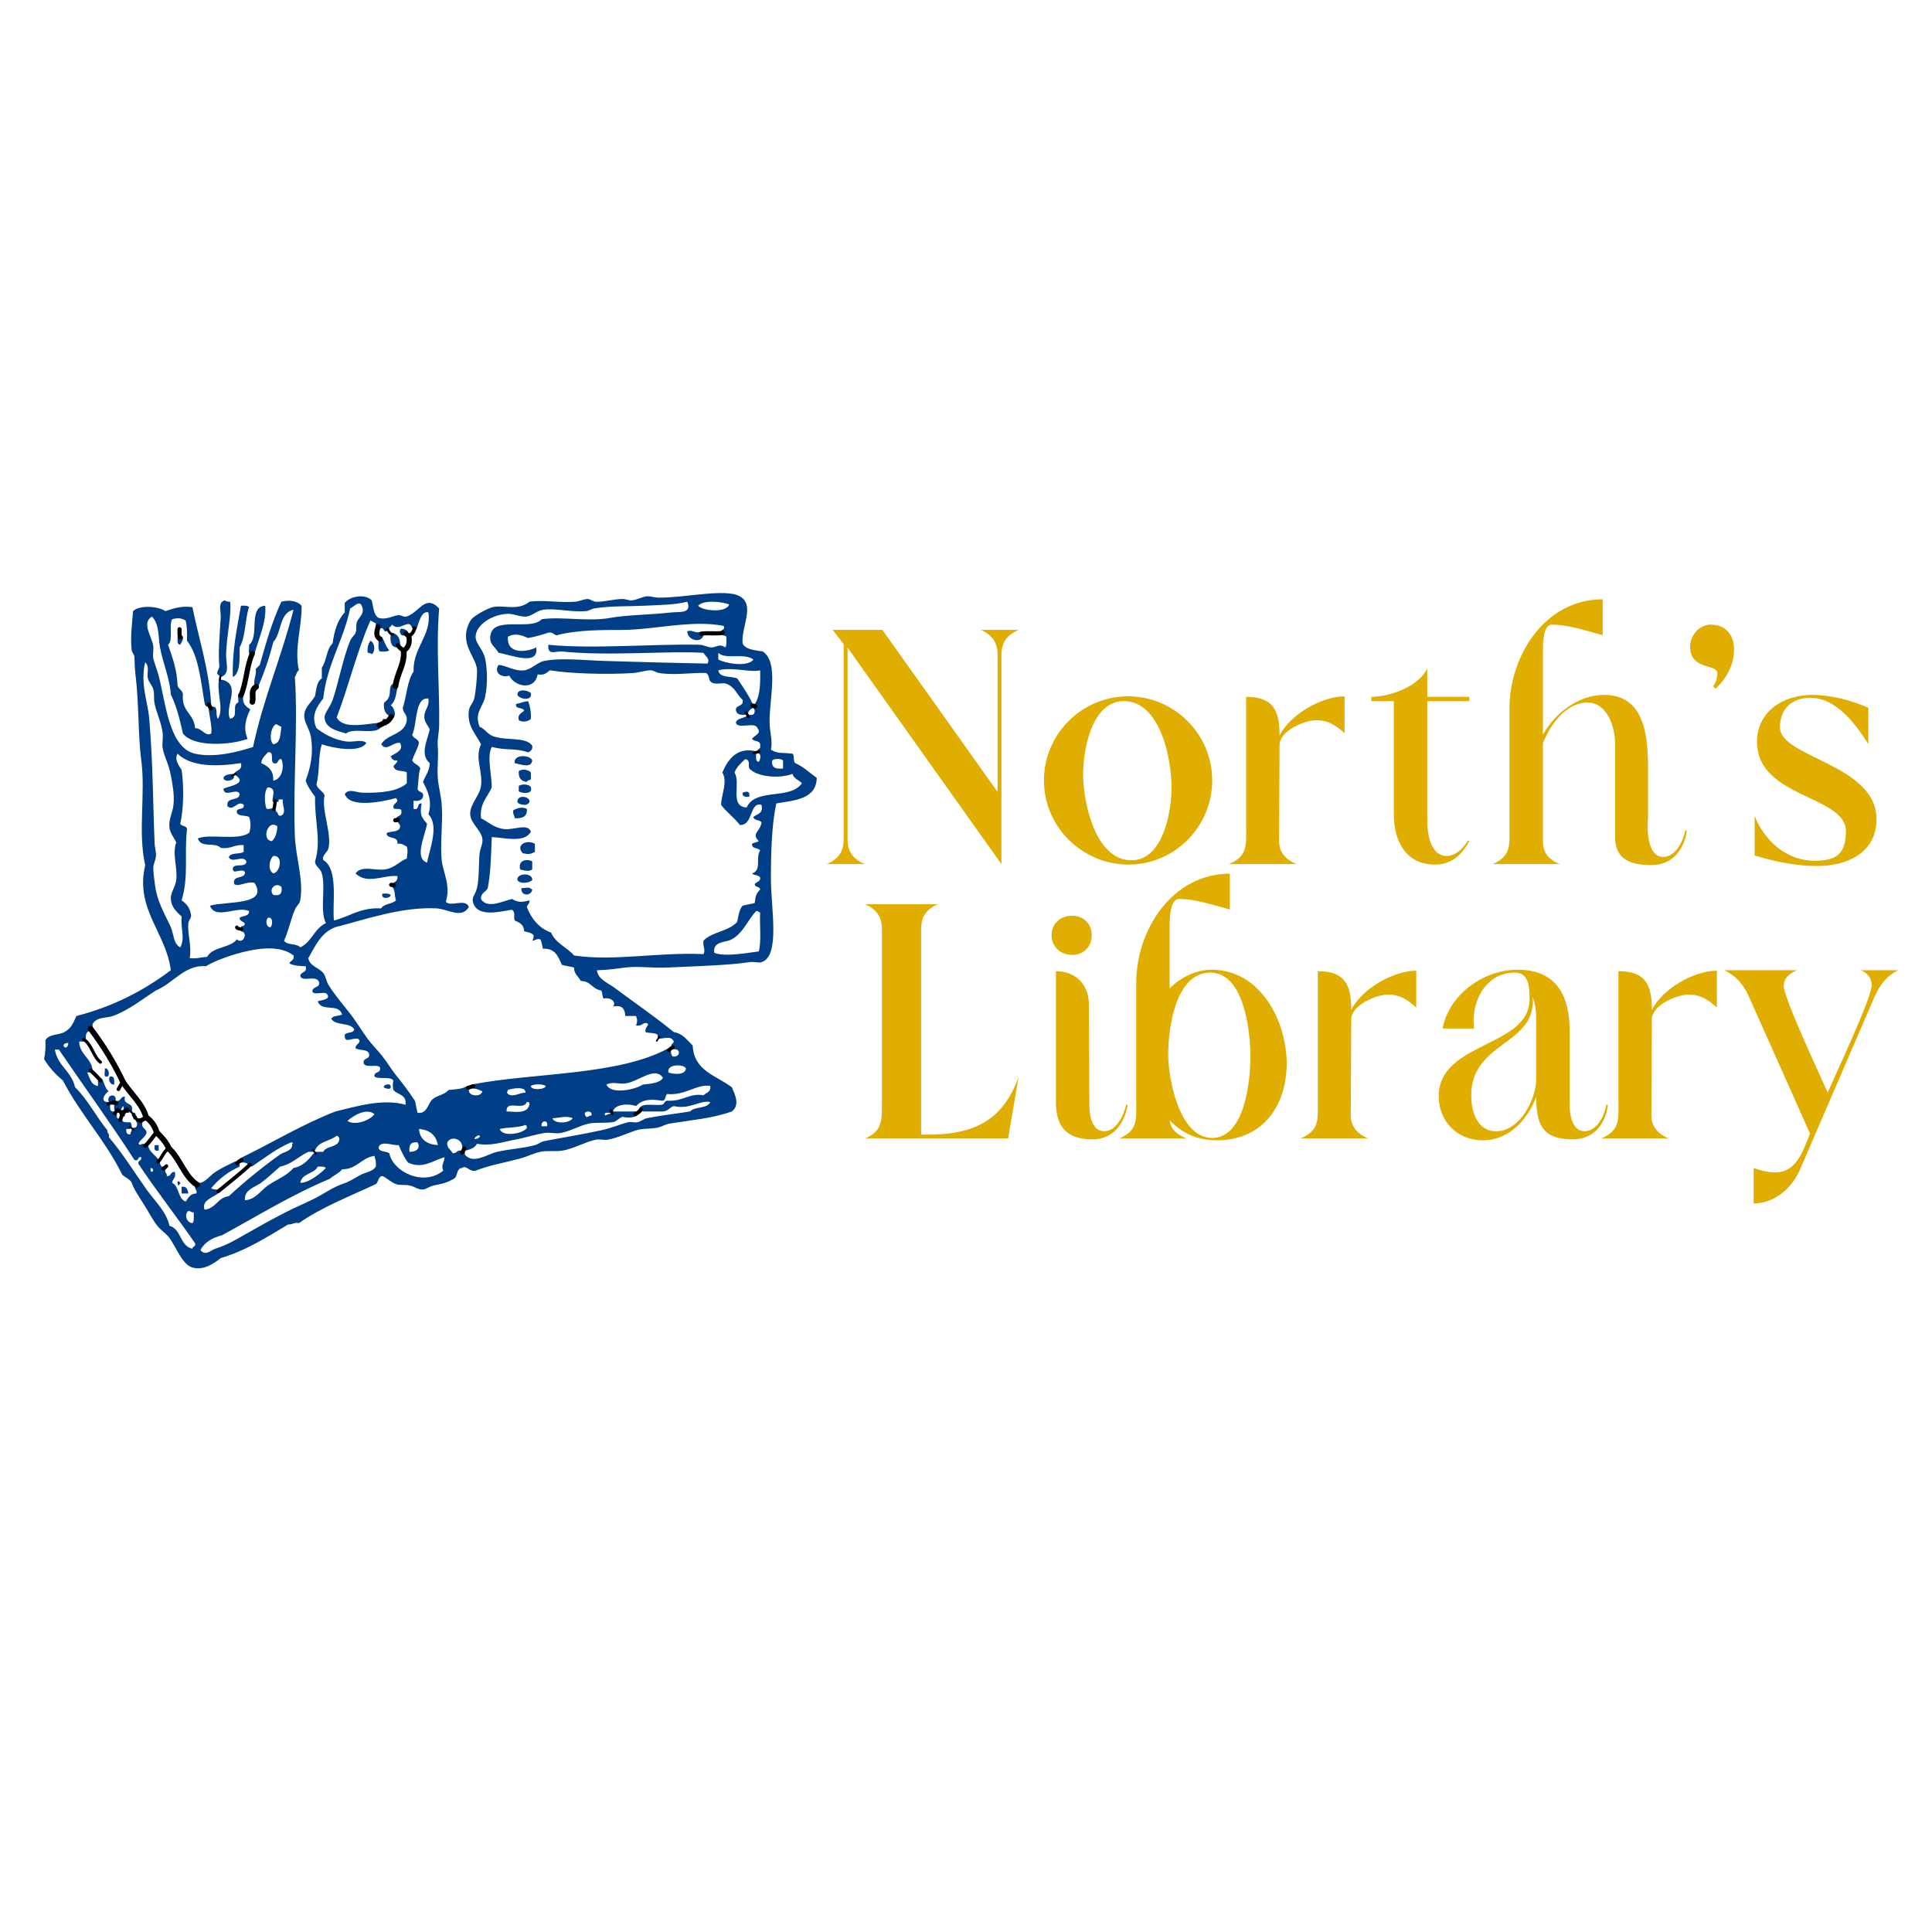 <svg xmlns="http://www.w3.org/2000/svg" xmlns:xlink="http://www.w3.org/1999/xlink" width="500" zoomAndPan="magnify" viewBox="0 0 375 375" height="500" preserveAspectRatio="xMidYMid meet" version="1.0"><defs><g/><clipPath id="id1"><path d="M 8.551 115 L 158.551 115 L 158.551 246.723 L 8.551 246.723 Z M 8.551 115 " clip-rule="nonzero"/></clipPath></defs><g fill="#dfae00" fill-opacity="1"><g transform="translate(155.969, 167.72)"><g><path d="M 4.547 0 L 11.875 0 C 9.555 -1.02 8.535 -2.41 8.535 -4.918 L 8.535 -42.023 L 38.406 0 L 38.406 -40.539 C 38.406 -43.043 39.426 -44.438 41.746 -45.457 L 34.418 -45.457 C 36.645 -44.438 37.664 -43.043 37.664 -40.539 L 37.664 -14.008 L 15.305 -45.457 L 5.66 -45.457 L 7.793 -42.672 L 7.793 -4.918 C 7.793 -2.41 6.773 -1.02 4.547 0 Z M 4.547 0 "/></g></g></g><g fill="#dfae00" fill-opacity="1"><g transform="translate(200.496, 167.72)"><g><path d="M 2.133 -16.234 C 2.133 -7.234 9.555 0.094 18.555 0.094 C 27.551 0.094 34.789 -7.328 34.789 -16.234 C 34.789 -25.234 27.461 -32.562 18.461 -32.562 C 9.461 -32.562 2.133 -25.234 2.133 -16.234 Z M 17.625 -31.633 C 24.77 -31.633 26.902 -20.316 26.902 -14.938 C 26.902 -10.297 25.324 -0.742 19.109 -0.742 C 12.059 -0.742 9.742 -12.059 9.742 -17.441 C 9.742 -22.172 11.41 -31.633 17.625 -31.633 Z M 17.625 -31.633 "/></g></g></g><g fill="#dfae00" fill-opacity="1"><g transform="translate(238.066, 167.72)"><g><path d="M 10.297 -24.953 C 10.297 -29.688 9.184 -32.469 3.805 -32.469 L 3.805 -7.145 C 3.805 -3.711 4.176 -1.578 0.465 0 L 13.543 0 C 11.598 -0.836 10.203 -2.227 10.203 -4.453 L 10.297 -23.098 C 10.297 -25.883 15.121 -27.922 17.441 -27.922 C 19.758 -27.922 21.242 -26.902 22.914 -25.418 L 22.914 -32.562 C 18.461 -32.562 12.34 -29.035 10.297 -24.953 Z M 10.297 -24.953 "/></g></g></g><g fill="#dfae00" fill-opacity="1"><g transform="translate(263.391, 167.72)"><g><path d="M 13.637 -37.941 C 11.875 -34.418 6.402 -32.469 2.781 -32.469 L 2.781 -31.633 L 7.145 -31.633 L 7.145 -9.648 C 7.145 -4.547 9.461 0.094 15.121 0.094 C 18.367 0.094 20.316 -1.762 21.801 -4.453 L 21.523 -4.547 C 20.688 -3.152 19.203 -1.578 17.441 -1.578 C 14.195 -1.578 13.637 -6.031 13.637 -8.348 L 13.637 -31.633 L 21.801 -31.633 L 21.801 -32.469 L 13.637 -32.469 Z M 13.637 -37.941 "/></g></g></g><g fill="#dfae00" fill-opacity="1"><g transform="translate(288.067, 167.72)"><g><path d="M 11.41 -41.469 C 11.41 -42.488 11.41 -46.477 13.082 -46.477 C 16.512 -46.477 19.758 -45.27 23.008 -44.438 L 23.008 -51.395 C 11.781 -51.395 4.918 -40.445 4.918 -30.148 L 4.918 -7.145 C 4.918 -3.711 5.289 -1.578 1.668 0 L 14.656 0 C 12.617 -0.836 11.41 -2.133 11.41 -4.453 L 11.41 -23.469 C 12.801 -26.996 15.863 -31.355 20.039 -31.355 C 23.934 -31.355 25.418 -26.531 25.418 -23.469 L 25.418 -5.289 C 25.418 -0.742 28.574 0.184 32.562 0.184 C 36.457 0.184 38.871 -2.781 39.332 -6.492 L 39.055 -6.586 C 38.684 -4.547 37.199 -1.391 34.789 -1.391 C 31.262 -1.391 31.727 -7.977 31.82 -8.906 L 31.82 -18.09 C 31.82 -24.305 31.449 -32.84 23.285 -32.84 C 18.273 -32.84 13.824 -29.316 11.41 -25.141 Z M 11.41 -41.469 "/></g></g></g><g fill="#dfae00" fill-opacity="1"><g transform="translate(323.689, 167.72)"><g><path d="M 4.359 -42.211 C 4.359 -37.57 9.648 -38.961 9.648 -37.016 C 9.648 -36.086 9.371 -35.25 8.812 -34.508 L 9.277 -34.047 C 11.41 -35.992 12.895 -38.684 12.895 -41.652 C 12.895 -44.438 11.316 -46.477 8.348 -46.477 C 6.121 -46.477 4.359 -44.344 4.359 -42.211 Z M 4.359 -42.211 "/></g></g></g><g fill="#dfae00" fill-opacity="1"><g transform="translate(338.346, 167.72)"><g><path d="M 2.227 -9.371 L 2.227 -1.668 C 6.215 -0.465 10.203 0.371 14.379 0.371 C 20.129 0.371 25.883 -2.133 25.883 -8.719 C 25.883 -19.387 7.145 -20.688 7.145 -26.531 C 7.145 -30.242 9.555 -32.281 13.082 -32.281 C 18.09 -32.281 21.895 -27.09 24.305 -23.285 L 24.305 -30.336 C 20.965 -31.82 16.977 -32.84 13.359 -32.84 C 7.887 -32.84 2.691 -29.688 2.691 -23.75 C 2.691 -12.801 19.945 -13.359 19.945 -6.402 C 19.945 -1.855 17.996 -0.648 13.824 -0.648 C 8.441 -0.648 4.082 -4.547 2.227 -9.371 Z M 2.227 -9.371 "/></g></g></g><g fill="#dfae00" fill-opacity="1"><g transform="translate(164.781, 220.97)"><g><path d="M 14.008 -0.742 L 14.008 -40.539 C 14.008 -43.043 14.938 -44.438 17.254 -45.457 L 3.152 -45.457 C 5.379 -44.438 6.402 -43.043 6.402 -40.539 L 6.402 -6.402 C 6.402 -3.246 6.309 -1.391 3.152 0 L 30.891 0 L 32.934 -11.969 C 29.871 -3.34 24.027 -0.742 15.398 -0.742 Z M 14.008 -0.742 "/></g></g></g><g fill="#dfae00" fill-opacity="1"><g transform="translate(200.125, 220.97)"><g><path d="M 7.977 -35.621 C 10.203 -35.621 11.781 -37.199 11.781 -39.426 C 11.781 -41.652 10.203 -43.23 7.977 -43.23 C 5.75 -43.23 3.988 -41.746 3.988 -39.426 C 3.988 -37.199 5.75 -35.621 7.977 -35.621 Z M 4.824 -32.469 L 4.824 -7.051 C 4.824 -2.133 7.051 0.184 11.969 0.184 C 15.863 0.184 18.184 -2.875 18.738 -6.492 L 18.461 -6.586 C 17.996 -4.547 16.605 -1.391 14.195 -1.391 C 11.781 -1.391 11.316 -4.637 11.316 -6.492 L 11.227 -26.066 C 11.227 -29.871 8.629 -32.469 4.824 -32.469 Z M 4.824 -32.469 "/></g></g></g><g fill="#dfae00" fill-opacity="1"><g transform="translate(217.101, 220.97)"><g><path d="M 9.926 -41.559 C 9.926 -42.582 10.02 -46.477 11.688 -46.477 C 15.121 -46.477 18.367 -45.27 21.613 -44.438 L 21.613 -51.395 C 10.484 -51.395 3.434 -40.539 3.434 -30.148 L 3.434 -7.145 C 3.434 -3.711 3.805 -1.578 0.184 0 L 13.172 0 C 11.598 -0.648 10.113 -1.668 9.926 -3.523 C 12.523 -0.836 15.492 0.371 19.203 0.371 C 28.016 0.277 32.652 -6.309 32.652 -14.656 C 32.562 -23.008 27.461 -32.746 18.09 -32.746 C 15.027 -32.746 12.059 -31.262 9.926 -29.129 Z M 17.812 -32.191 C 24.398 -32.191 25.605 -20.781 25.605 -15.863 C 25.605 -11.41 24.582 -0.094 18.184 -0.094 C 11.781 -0.094 9.648 -11.598 9.648 -16.328 C 9.648 -21.336 11.039 -32.191 17.812 -32.191 Z M 17.812 -32.191 "/></g></g></g><g fill="#dfae00" fill-opacity="1"><g transform="translate(251.981, 220.97)"><g><path d="M 10.297 -24.953 C 10.297 -29.688 9.184 -32.469 3.805 -32.469 L 3.805 -7.145 C 3.805 -3.711 4.176 -1.578 0.465 0 L 13.543 0 C 11.598 -0.836 10.203 -2.227 10.203 -4.453 L 10.297 -23.098 C 10.297 -25.883 15.121 -27.922 17.441 -27.922 C 19.758 -27.922 21.242 -26.902 22.914 -25.418 L 22.914 -32.562 C 18.461 -32.562 12.34 -29.035 10.297 -24.953 Z M 10.297 -24.953 "/></g></g></g><g fill="#dfae00" fill-opacity="1"><g transform="translate(277.306, 220.97)"><g><path d="M 8.812 -21.336 C 8.812 -21.801 8.719 -22.355 8.719 -22.82 C 8.719 -27.551 11.598 -32.191 16.699 -32.191 C 19.574 -32.191 19.574 -29.129 19.574 -26.996 C 19.574 -17.625 1.949 -18.832 1.949 -8.164 C 1.949 -3.34 5.566 0.371 10.484 0.371 C 15.586 0.371 19.203 -3.617 20.871 -8.07 C 20.871 -2.691 22.078 0.184 28.016 0.184 C 32.004 0.184 34.324 -2.781 34.789 -6.492 L 34.508 -6.586 C 34.137 -4.547 32.746 -1.391 30.242 -1.391 C 27.738 -1.484 27.367 -4.73 27.367 -6.586 L 27.367 -20.781 C 27.367 -27.551 24.953 -32.746 17.254 -32.746 C 10.668 -32.746 3.988 -28.016 2.691 -21.336 Z M 20.871 -11.598 C 20.871 -7.605 17.719 -1.391 13.082 -1.391 C 9.371 -1.391 8.258 -5.289 8.258 -8.348 C 8.258 -18.926 21.152 -18.09 20.129 -27.551 C 20.688 -26.16 20.871 -24.77 20.871 -23.285 Z M 20.871 -11.598 "/></g></g></g><g fill="#dfae00" fill-opacity="1"><g transform="translate(310.33, 220.97)"><g><path d="M 10.297 -24.953 C 10.297 -29.688 9.184 -32.469 3.805 -32.469 L 3.805 -7.145 C 3.805 -3.711 4.176 -1.578 0.465 0 L 13.543 0 C 11.598 -0.836 10.203 -2.227 10.203 -4.453 L 10.297 -23.098 C 10.297 -25.883 15.121 -27.922 17.441 -27.922 C 19.758 -27.922 21.242 -26.902 22.914 -25.418 L 22.914 -32.562 C 18.461 -32.562 12.34 -29.035 10.297 -24.953 Z M 10.297 -24.953 "/></g></g></g><g fill="#dfae00" fill-opacity="1"><g transform="translate(335.655, 220.97)"><g><path d="M 13.172 -32.652 L -1.02 -32.652 C 1.113 -31.727 2.781 -29.871 3.711 -27.738 L 15.676 -0.926 C 14.285 2.32 13.172 6.586 8.906 6.586 C 7.516 6.586 6.031 6.215 4.73 5.75 L 4.73 12.617 C 8.812 12.617 12.152 9.648 13.73 6.031 L 28.293 -27.738 C 29.223 -29.777 30.707 -31.727 32.84 -32.652 L 25.512 -32.652 C 26.719 -32.191 27.645 -31.168 27.645 -29.777 C 27.645 -27.273 20.688 -12.617 19.109 -8.906 C 17.531 -12.43 10.574 -27.273 10.574 -29.594 C 10.574 -31.168 11.781 -32.098 13.172 -32.652 Z M 13.172 -32.652 "/></g></g></g><path fill="#003f88" d="M 48.336 117.832 C 47.527 120.246 47.695 123.633 46.504 125.664 C 46.488 127.195 46.781 130.645 45.195 131.41 C 45.039 126.121 46.023 121.969 46.766 117.574 C 47.41 117.539 48.027 117.531 48.336 117.832 Z M 48.336 117.832 " fill-opacity="1" fill-rule="evenodd"/><path fill="#003f88" d="M 35.25 123.316 C 35.996 123.746 35.125 124.73 34.988 125.145 C 34.32 125.113 34.469 124.27 34.465 123.578 L 34.945 123.707 Z M 35.25 123.316 " fill-opacity="1" fill-rule="evenodd"/><path fill="#003f88" d="M 71.895 124.359 C 72.727 124.727 72.945 126.441 72.156 126.973 C 71.945 126.832 71.73 126.699 71.371 126.711 C 71.238 125.621 71.516 124.941 71.895 124.359 Z M 71.895 124.359 " fill-opacity="1" fill-rule="evenodd"/><path fill="#003f88" d="M 103.043 134.543 C 103.406 136.246 100.543 135.656 100.426 134.805 C 100.461 133.598 102.594 133.977 103.043 134.543 Z M 103.043 134.543 " fill-opacity="1" fill-rule="evenodd"/><path fill="#003f88" d="M 102.52 136.109 C 102.863 137.07 103.109 138.129 103.043 139.504 C 102.695 140.031 101.293 140.293 100.688 139.766 C 100.414 138.535 101.289 138.449 101.734 137.938 C 101.523 137.188 99.977 137.773 100.164 136.633 C 101.008 136.516 101.582 136.129 102.52 136.109 Z M 102.52 136.109 " fill-opacity="1" fill-rule="evenodd"/><path fill="#003f88" d="M 103.305 147.598 C 103.156 149.195 101.043 148.355 99.902 148.121 C 99.598 146.328 102.953 146.492 103.305 147.598 Z M 103.305 147.598 " fill-opacity="1" fill-rule="evenodd"/><path fill="#003f88" d="M 103.043 149.945 L 103.043 151.254 C 102.832 151.477 102.324 151.406 102.258 151.773 C 101.16 151.648 100.59 151 100.688 149.688 C 101.293 149.156 102.695 149.418 103.043 149.945 Z M 103.043 149.945 " fill-opacity="1" fill-rule="evenodd"/><path fill="#003f88" d="M 103.043 152.82 C 103.488 154.273 101.262 153.984 100.688 153.602 L 100.688 152.559 C 101.211 152.109 102.809 152.176 103.043 152.82 Z M 103.043 152.82 " fill-opacity="1" fill-rule="evenodd"/><path fill="#003f88" d="M 145.445 154.645 C 144.695 154.699 144.016 154.68 144.137 153.863 C 144.859 153.574 145.605 153.453 145.445 154.645 Z M 145.445 154.645 " fill-opacity="1" fill-rule="evenodd"/><path fill="#003f88" d="M 102.781 155.43 C 102.77 156.586 100.793 156.309 100.426 155.691 C 100.328 154.281 102.512 154.457 102.781 155.43 Z M 102.781 155.43 " fill-opacity="1" fill-rule="evenodd"/><path fill="#003f88" d="M 102.258 156.996 C 102.41 158.539 101.352 158.875 99.902 158.824 C 99.906 158.207 99.449 158.055 99.641 157.258 C 100.383 156.855 101.363 156.539 102.258 156.996 Z M 102.258 156.996 " fill-opacity="1" fill-rule="evenodd"/><path fill="#003f88" d="M 103.828 163.785 L 103.828 165.352 C 102.988 165.812 102.508 165.855 101.473 165.609 C 99.977 164.066 102.227 162.836 103.828 163.785 Z M 103.828 163.785 " fill-opacity="1" fill-rule="evenodd"/><path fill="#003f88" d="M 103.305 167.18 L 103.305 168.746 C 102.758 169.258 101.566 168.945 100.949 168.746 C 100.527 166.957 102.172 166.648 103.305 167.18 Z M 103.305 167.18 " fill-opacity="1" fill-rule="evenodd"/><path fill="#003f88" d="M 103.305 170.832 C 102.688 171.414 100.973 171.637 100.426 170.832 C 100.234 169.363 103.496 169.363 103.305 170.832 Z M 103.305 170.832 " fill-opacity="1" fill-rule="evenodd"/><path fill="#003f88" d="M 103.305 172.66 C 103.195 173.926 101.035 174.039 101.211 172.398 C 102.391 172.352 102.516 172.078 103.305 172.66 Z M 103.305 172.66 " fill-opacity="1" fill-rule="evenodd"/><path fill="#003f88" d="M 74.25 173.445 C 74.895 173.41 75.512 173.402 75.82 173.703 C 75.91 174.387 73.766 174.66 74.25 173.445 Z M 74.25 173.445 " fill-opacity="1" fill-rule="evenodd"/><path fill="#003f88" d="M 20.328 207.383 C 21.059 207.203 21.438 208.684 20.852 208.949 C 19.906 209.199 20.488 207.922 20.328 207.383 Z M 20.328 207.383 " fill-opacity="1" fill-rule="evenodd"/><path fill="#003f88" d="M 21.375 208.949 C 22.312 208.801 22.172 209.723 22.16 210.516 C 21.301 210.559 20.906 209.449 21.375 208.949 Z M 21.375 208.949 " fill-opacity="1" fill-rule="evenodd"/><path fill="#003f88" d="M 75.82 210.777 C 76.07 211.719 74.691 211.242 74.512 211.039 C 74.387 210.527 75.711 210.199 75.82 210.777 Z M 75.82 210.777 " fill-opacity="1" fill-rule="evenodd"/><path fill="#003f88" d="M 30.016 222.266 L 30.801 222.266 L 30.801 223.309 C 29.926 223.57 29.941 222.949 30.016 222.266 Z M 30.016 222.266 " fill-opacity="1" fill-rule="evenodd"/><path fill="#003f88" d="M 34.465 229.316 C 34.91 229.219 34.957 229.52 34.988 229.836 C 34.766 229.789 34.742 229.938 34.727 230.098 C 34.418 230.055 34.504 229.621 34.465 229.316 Z M 34.465 229.316 " fill-opacity="1" fill-rule="evenodd"/><path fill="#003f88" d="M 35.25 230.359 C 36.281 230.199 36.41 230.941 36.559 231.664 L 35.25 231.664 Z M 35.25 230.359 " fill-opacity="1" fill-rule="evenodd"/><g clip-path="url(#id1)"><path fill="#003f88" d="M 127.648 201.379 L 127.648 200.855 C 127.129 200.414 126.012 200.57 125.289 200.336 C 125.164 199.512 125.664 199.312 125.812 198.77 C 125.027 198.059 124.648 199.34 123.457 199.027 C 123.73 198.289 123.73 197.941 123.457 197.203 L 121.363 197.203 C 121.297 195.879 120.805 194.977 119.008 195.375 C 119.691 194.438 118.527 193.539 117.176 193.809 C 116.812 193.473 117.016 192.574 116.652 192.242 C 114.965 192.008 114.668 190.395 112.727 190.414 C 112.324 189.508 111.406 189.117 111.418 187.805 C 110.676 187.582 109.801 187.5 109.062 187.281 C 108.355 185.723 107.793 184.02 105.398 184.148 C 105.207 183.555 105.164 182.812 104.875 182.32 C 104.074 182.133 103.918 182.586 103.305 182.582 C 103.508 182.348 103.586 181.992 103.566 181.539 C 103.215 181.016 102.402 180.957 101.734 180.754 C 101.719 179.461 100.816 179.059 99.902 178.664 C 99.598 177.855 100.16 177.227 99.379 176.578 C 97.113 176.898 92.523 178.227 91.785 175.012 C 91.578 174.09 92.215 173.777 92.57 172.398 C 93.035 170.617 92.898 167.379 93.098 165.609 C 93.207 164.633 93.785 163.762 93.621 162.738 C 93.363 161.145 91.324 159.766 91.266 158.039 C 91.195 156.051 93.094 154.496 93.359 152.559 C 93.762 149.613 92.094 147.27 93.359 144.465 C 92.266 142.297 90.652 140.945 91 137.938 C 91.102 137.082 91.852 136.422 92.047 135.586 C 92.344 134.324 92.691 130.871 92.57 129.844 C 92.332 127.754 90.145 125.824 90.477 122.793 C 90.559 122.074 90.988 120.805 91.523 120.184 C 92.141 119.465 94.516 118.098 95.715 117.832 C 97.816 117.371 100.465 118.645 102.781 116.789 C 105.484 116.391 108.543 117.039 111.68 116.789 C 112.457 116.727 113.246 116.293 114.035 116.266 C 114.535 116.25 115.09 116.754 115.605 116.789 C 117.098 116.887 119.18 116.258 120.84 116.266 C 121.551 116.27 122.09 116.594 122.672 116.527 C 123.789 116.398 124.613 115.828 125.551 115.742 C 126.242 115.68 127.027 116 127.906 116.004 C 133.113 116.023 140.828 114.172 143.613 115.742 C 146.637 117.449 143.816 121.785 144.137 124.883 C 144.719 126.129 146.5 126.18 148.062 126.449 C 151.18 128.527 149.375 135.352 149.371 140.023 C 149.371 142.055 150.031 143.812 149.633 145.508 C 150.973 146.398 152.098 146.027 153.82 146.289 C 154.258 146.637 153.91 147.77 154.344 148.117 C 155.98 148.836 157.152 150.016 158.535 150.988 C 158.418 155.141 154.32 155.316 150.68 155.949 C 149.836 159.797 149.633 164.969 149.633 170.57 C 149.633 176.266 151.496 185.641 147.801 186.758 C 147.16 186.953 146.445 186.602 145.445 186.758 C 141.664 187.348 135.188 187.535 129.48 187.801 C 126.586 187.934 123.719 187.484 121.363 187.801 C 119.883 188 117.766 188.285 115.867 188.324 C 116.059 190.117 118.051 190.801 119.27 191.719 C 122.863 194.418 127.082 197.277 130.789 200.332 C 132.59 200.621 133.383 201.918 134.453 202.945 C 134.695 207.922 139.09 208.758 142.043 211.039 C 142.762 212.613 143.621 214.539 142.043 215.738 C 138.164 217.117 134.121 217.406 130 218.086 C 129.16 218.227 128.441 218.699 127.645 218.871 C 126.25 219.176 124.832 218.969 123.457 219.395 C 122.371 219.73 119.531 220.977 117.961 221.219 C 117.258 221.332 116.348 221.055 115.605 221.219 C 113.477 221.691 111.41 222.918 109.324 223.309 C 107.867 223.582 106.328 223.266 104.875 223.57 C 103.59 223.836 102.223 224.539 100.945 224.875 C 97.867 225.691 95.086 226.145 92.309 227.227 C 91.027 227.496 90.535 226.055 89.691 226.703 C 88.527 226.762 88.898 228.348 88.121 228.793 C 86.883 229.465 86.266 229.695 84.195 230.098 C 83.418 230.246 82.707 230.855 82.102 230.879 C 81.008 230.922 80.676 230.359 79.484 230.098 C 78.531 229.887 77.625 230.117 76.867 229.836 C 75.812 229.441 75.117 228.668 74.25 228.27 C 73.355 228.34 73.508 229.445 72.941 229.836 C 67.836 232.23 62.422 234.316 58.02 237.406 C 57.035 237.207 56.77 237.727 55.926 237.668 C 51.828 240.105 47.875 242.691 42.84 244.195 C 41.285 245.426 39.453 246.605 37.344 246.023 C 35.398 245.488 34.176 242.047 32.891 240.281 C 32.285 239.445 31.223 238.801 30.535 237.93 C 29.559 236.688 28.77 235.078 27.918 233.754 C 26.953 232.246 25.961 230.77 25.562 229.574 C 25.184 228.82 24.305 228.566 23.73 228.008 C 20.457 221.352 15.594 216.281 12.215 209.734 C 10.785 208.547 9.531 207.188 8.551 205.555 C 8.805 204.508 8.871 203.266 8.812 201.902 C 9.551 200.641 11.371 200.945 12.477 200.336 C 13.887 199.551 14.156 198.645 14.832 197.203 C 22.047 195.352 27.984 192.219 33.152 188.324 C 32.254 181.035 26.168 176.449 28.18 167.961 C 26.699 161.266 28.32 154.156 27.395 147.336 C 26.832 143.195 26.949 136.434 26.348 131.41 C 26.191 130.094 26.133 129.059 26.086 127.492 C 26.074 127.055 25.613 126.613 25.562 126.188 C 25.27 123.727 25.641 121.02 25.824 118.617 C 27.141 117.363 30.719 117.68 32.105 118.617 C 33.621 118.129 35.062 117.562 37.34 117.832 C 38.613 124.133 40.559 129.766 41.004 136.895 L 40.527 136.762 L 40.219 137.152 C 39.828 137.051 39.773 136.805 39.695 136.371 C 38.965 132.223 38.586 127.254 36.293 124.359 C 36.332 122.93 36.32 121.547 36.031 120.445 C 35.191 119.945 34.48 119.898 33.414 120.184 C 32.723 121.406 33.664 124.262 32.629 125.145 C 33.438 127.559 34.34 129.879 34.461 132.977 C 34.582 133.812 35.457 133.895 35.508 134.805 C 35.16 138.109 37.703 138.531 37.863 141.332 C 39.203 141.301 39.859 143.051 41.004 142.375 C 41.223 141.297 40.633 138.973 40.48 137.414 L 40.949 137.508 L 41.266 137.156 C 42.484 137.07 41.723 138.961 42.312 139.504 C 43.562 137.539 41.883 134.141 42.574 131.672 L 42.707 132.062 L 43.098 131.934 C 47.023 132.867 43.43 137.363 44.668 139.504 C 46.492 139.199 44.848 136.789 46.238 136.371 C 46.395 135.832 45.914 134.656 46.5 134.543 L 46.805 134.934 L 47.285 134.805 C 46.879 136.602 47.75 137.125 48.594 137.676 C 47.758 139.312 47.133 141.371 48.07 143.422 C 44.441 144.703 37.492 145.004 35.508 142.375 C 34.898 139.68 34.266 136.996 33.152 134.805 C 32.988 131.738 31.613 128.711 31.059 125.668 C 30.672 123.566 30.977 121.199 29.488 119.664 C 27.41 120.984 29.48 123.461 29.75 125.406 C 29.848 126.121 29.605 127.012 29.75 127.754 C 29.914 128.621 30.438 129.789 30.793 131.148 C 32.184 136.449 32.793 145.152 37.863 146.293 C 41.578 147.129 46.113 145.969 49.117 144.988 C 51.133 135.508 54.641 127.523 56.969 118.355 C 54.156 118.945 54.695 122.875 53.043 124.621 C 52.227 127.898 51.164 130.93 49.902 133.762 L 49.719 133.316 L 49.379 132.977 C 49.195 131.664 49.824 131.156 49.641 129.844 C 49.91 129.59 50.172 129.328 50.426 129.062 C 51.625 124.773 52.863 120.523 54.613 116.789 C 56.195 116.402 57.664 116.609 58.539 117.574 C 58.605 121.848 57.062 125.801 58.016 130.105 C 57.559 130.344 57.539 131.02 57.23 131.41 C 57.879 140.836 56.852 151.949 57.23 162.219 C 57.383 166.363 58.988 170.945 58.277 174.75 C 58.137 175.504 57.578 175.766 57.23 176.578 C 56.477 178.348 55.953 180.816 55.137 182.582 C 55.684 183.516 57.633 183.051 58.277 183.887 C 60.488 182.871 61.027 180.188 63.25 179.188 C 62.027 176.664 63.266 172.328 62.465 169.527 C 62.16 168.449 61.141 168.191 61.156 167.18 C 62.402 163.027 61.043 159.566 61.156 154.645 C 60.461 153.688 59.734 152.758 59.324 151.512 C 60.293 148.91 60.855 146.316 60.371 143.16 C 60.094 141.355 58.934 140.227 59.062 138.719 C 59.195 137.125 60.492 136.332 61.156 135.066 C 61.391 133.734 61.5 132.273 62.465 131.672 L 62.465 129.582 C 63.414 128.27 63.359 125.949 64.559 124.883 C 64.883 122.422 65.543 120.293 66.914 118.879 L 66.914 117.051 C 67.82 115.789 70.805 115.133 72.148 116.527 C 72.484 117.758 72.492 119.316 73.457 119.922 C 75.062 120.375 76.137 119.508 77.383 119.398 C 77.863 119.359 78.359 119.863 78.953 119.66 C 81.445 118.812 82.535 115.277 85.238 118.094 C 84.598 126.035 85.359 133.496 85.238 140.809 C 85.211 142.414 84.84 143.426 84.977 144.984 C 85.145 146.961 84.82 148.879 84.977 150.988 C 85.105 152.754 85.648 154.535 85.762 156.473 C 85.973 160.121 85.375 163.977 85.762 167.176 C 86.023 169.363 87.516 171.887 86.547 175.008 C 87.277 176.16 90.453 174.273 90.996 176.051 C 89.609 178.434 86.914 176.422 84.715 176.312 C 77.98 175.977 70.957 178.457 65.082 179.969 C 62.348 180.984 61.203 183.582 59.848 185.973 C 60.074 187.508 61.891 187.82 62.727 188.844 C 63.285 189.527 63.297 190.434 63.773 191.195 C 64.836 192.891 66.344 194.727 67.699 196.418 C 69.078 198.133 70.152 199.977 71.363 201.637 C 72.191 202.773 73.336 203.879 74.242 205.031 C 75.199 206.246 75.934 207.539 76.863 208.688 C 78.059 210.164 79.254 211.723 80.527 213.645 C 80.746 214.383 80.828 215.258 81.051 215.996 C 82.941 216.266 83.023 214.184 83.93 213.387 C 84.902 212.527 86.172 212.605 87.07 211.559 C 88.461 211.465 89.824 211.348 90.734 210.773 L 90.863 211.164 L 90.996 211.559 C 90.926 212.848 93.441 212.973 93.613 211.816 C 93.031 211.613 92.594 211.27 91.781 211.297 L 91.91 210.816 L 91.52 210.512 C 103.496 208.16 119.98 208.82 129.734 203.465 L 129.863 203.855 L 130.258 203.723 C 130.172 204.328 130.301 204.727 130.52 205.031 C 132.078 205.414 132.301 203.273 130.52 203.723 L 130.648 203.246 L 130.258 202.941 C 130.348 202.598 130.719 202.531 130.781 202.156 C 130.324 201.035 129.09 201.535 127.902 201.633 L 128.035 201.242 Z M 139.949 122.535 C 140.062 122.125 140.773 122.309 140.473 121.488 C 134.23 120.254 127.105 122.258 120.578 122.273 C 117.016 122.281 111.965 122.242 108.016 123.316 C 107.469 123.168 107.27 122.668 106.445 122.797 C 105.203 123.207 103.926 123.586 102.52 123.84 C 101.188 123.277 100.012 122.816 98.594 123.578 C 98.277 126.98 102.055 126.668 104.09 125.668 C 104.648 129.434 98.957 127.031 96.762 126.711 C 96.043 125.391 94.914 125.145 95.191 123.316 C 95.77 119.477 103.09 122.496 105.137 120.184 C 109.09 119.641 114.246 120.715 118.488 119.922 C 121.473 119.367 126.145 119.336 130.266 118.879 C 131.863 118.703 134.348 119.184 133.406 116.789 C 131.062 117.383 128.691 117.395 125.031 117.574 C 121.953 117.723 118.23 117.586 115.344 118.098 C 114.719 118.207 114.359 118.57 113.773 118.617 C 110.781 118.863 107.82 118 105.398 118.355 C 104.234 118.527 103.254 119.531 102.258 119.664 C 101.047 119.82 99.766 119.113 98.594 119.141 C 95.59 119.215 92.383 121.246 92.312 123.578 C 92.273 124.844 93.758 126.055 94.145 127.758 C 94.602 129.773 94.672 132.996 94.145 135.328 C 93.699 137.297 92.012 138.402 93.098 141.07 C 94.039 141.391 94.586 142.488 95.715 142.898 C 98.23 143.816 102.062 142.949 103.305 144.727 C 103.43 145.547 102.98 145.797 102.52 146.035 C 99.949 145.141 98.535 145.742 95.453 144.988 C 94.465 146.816 95.445 150.34 95.453 152.82 C 94.668 154.738 93.07 155.844 93.359 158.828 C 94.656 159.414 95.73 160.641 97.809 160.914 C 99.758 161.172 102.449 159.711 103.043 161.438 C 101.789 163.707 97.93 162.57 95.453 162.48 C 95.32 165.422 95.289 169.258 94.668 172.402 C 94.301 173.172 93.289 173.289 93.359 174.492 C 94.562 176.492 97.566 174.902 99.379 174.492 C 100.793 175.387 101.867 174.961 102.781 174.754 C 102.82 175.402 102.371 175.559 102.258 176.059 C 103.172 178.367 104.613 180.145 106.969 181.02 C 107.844 183.105 110.059 183.852 111.418 185.457 C 119.176 186.625 127.719 184.785 136.547 185.195 C 137.008 184.316 136.371 183.855 136.547 182.586 C 138.203 180.844 141.531 180.766 143.09 178.93 C 143.316 177.762 143.488 176.539 144.137 175.797 C 144.879 175.578 145.754 175.492 146.496 175.273 C 146.641 174.074 146.664 173.527 147.543 172.664 C 147.516 171.992 146.52 172.289 146.496 171.617 C 146.758 171.098 147.652 171.207 147.543 170.312 C 147.262 169.809 146.336 169.949 145.973 169.531 C 147.938 168.91 146.578 166.504 147.543 165.09 C 147.199 164.473 145.879 164.836 145.973 163.785 C 146.316 163.52 146.938 163.531 147.277 163.262 C 145.738 161.699 147.625 161.457 147.801 159.609 C 147.465 159.074 146.332 159.332 146.23 158.562 C 146.945 157.973 148.227 157.945 147.801 156.215 C 145.402 155.578 146.285 160.199 143.613 160.129 C 142.527 158.695 141.035 157.656 139.949 156.215 C 140.055 154.047 141.266 151.73 140.211 149.949 C 141.238 147.473 143.02 145.02 146.496 145.773 L 146.363 146.164 L 146.758 146.293 C 146.762 146.988 146.609 147.832 147.281 147.859 C 147.484 147.68 147.863 146.406 147.281 146.293 L 147.41 145.902 L 147.02 145.773 C 147.02 145.254 147.73 145.441 147.543 144.73 C 147.676 143.637 146.34 144.012 145.973 143.422 C 146.316 142.762 147.926 142.43 147.02 141.336 C 146.617 139.992 143.23 141.633 142.828 140.289 C 143.035 139.363 144.273 139.465 144.926 138.984 L 145.316 139.117 L 145.445 138.723 C 146.508 139.016 146.742 137.922 146.23 137.418 L 146.625 137.113 L 146.496 136.637 C 147.746 134.973 147.555 131.395 147.543 130.109 C 145.777 130.594 142.031 129.402 139.426 130.109 C 139.641 131.637 141.844 131.18 143.09 131.676 C 146.492 136.637 146.102 136.941 146.102 136.941 L 146.23 137.418 C 145.688 137.574 145.34 137.922 145.184 138.461 L 144.793 138.332 L 144.66 138.723 C 143.598 138.824 142.84 138.629 142.828 137.68 C 142.965 136.77 144.402 137.16 144.137 135.852 C 142.949 134.785 142.789 133.445 140.996 132.719 C 140.262 132.422 138.961 132.977 138.117 132.457 C 137.426 132.031 137.844 131.199 137.07 130.629 C 134.355 130.52 131.039 131.125 127.91 130.629 C 127.449 130.559 126.84 130.117 126.34 130.109 C 125.258 130.086 124.07 130.555 122.938 130.629 C 117.938 130.969 110.676 130.758 106.707 130.109 C 106.129 130.574 105.645 131.137 104.352 130.891 C 103.812 134.074 99.949 133.359 98.855 131.152 C 97.078 131.621 95.875 130.418 96.762 129.062 C 98.32 129.137 99.801 130.328 101.734 130.109 C 103.152 129.949 104.246 128.562 105.66 128.281 C 108.879 127.641 113.27 128.156 117.176 128.281 C 124.121 128.5 130.988 128.688 137.332 128.801 C 137.875 127.824 136.949 127.453 136.547 126.715 C 129.488 126.285 118.074 127.402 109.062 126.453 C 107.941 126.336 106.195 127.355 106.445 125.148 C 115.086 126.016 126.906 124.945 135.762 125.148 C 136.598 125.168 137.324 125.633 138.117 125.668 C 138.832 125.703 139.77 124.824 140.734 125.668 C 141.141 125.289 140.965 124.332 140.996 123.582 C 140.785 123.441 140.57 123.309 140.211 123.32 L 140.34 122.84 Z M 135.5 117.574 C 136.391 118.605 141.031 119.008 141.52 117.312 C 140.195 116.797 136.57 116.375 135.5 117.574 Z M 73.988 141.07 C 73.008 142.789 68.609 141.098 67.184 142.375 C 65.328 141.816 63.113 141.363 62.996 139.242 C 62.953 138.445 64.051 137.277 64.566 135.848 C 65.598 132.98 66.562 127.734 67.969 124.363 C 68.246 123.691 68.84 123.324 69.016 122.797 C 69.297 121.941 69.039 121.281 69.277 120.707 C 69.676 119.738 71.082 118.969 70.062 117.312 C 69.516 116.703 68.543 117.871 67.969 118.094 C 66.668 124.371 63.5 128.781 62.73 135.586 C 61.539 137.117 60.293 138.871 61.422 141.332 C 62.812 142.43 64.945 143.68 67.445 143.941 C 68.668 144.07 70.266 143.434 71.109 144.203 C 69.848 146.289 64.297 145.125 62.473 144.465 C 61.684 146.961 62.117 149.453 61.426 152.297 C 61.691 153.246 62.66 153.5 62.996 154.387 C 62.371 157.414 64.387 161.52 63.781 164.566 C 63.59 165.512 62.461 165.922 62.734 166.918 C 65.809 168.746 64.418 175.59 64.828 178.664 C 67.895 177.895 69.934 176.098 73.988 176.316 C 74.523 175.367 76.145 175.508 76.867 174.75 C 76.527 173.957 76.758 172.598 76.082 172.137 L 76.477 171.832 L 76.344 171.355 C 76.801 171.117 77.254 170.867 77.129 170.051 C 74.602 169.75 71.254 171.777 69.016 169.527 C 70.191 167.867 72.871 169.07 74.773 168.746 C 76.793 168.398 77.605 167.066 78.961 166.656 C 79.031 165.457 79.238 165.395 78.961 164.305 C 78.395 164.086 78.07 163.629 77.129 163.785 C 77.41 162.113 75.066 163.059 75.035 161.695 C 75.961 161.227 77.801 161.668 77.652 160.129 C 77.367 160.062 77.477 159.609 77.129 159.605 L 77.262 159.129 L 76.867 158.824 C 77.133 158.301 78.027 158.41 77.914 157.52 C 78.039 156.613 76.492 157.367 76.344 156.734 C 76.254 155.828 77.676 155.742 76.867 154.906 C 74.602 155.523 67.891 157.027 66.922 154.125 C 67.695 152.973 69.133 153.832 70.324 153.863 C 73.672 153.945 77.199 153.664 78.961 152.035 L 78.961 149.945 C 78.371 149.488 77 149.812 76.605 149.164 C 75.918 148.48 77.133 148.363 77.129 147.598 C 76.309 147.719 76.062 147.27 75.82 146.812 C 76.68 146.168 78.469 145.727 77.652 144.203 C 76.25 143.961 75.012 145.98 73.988 144.461 C 75.164 142.414 78.625 142.645 78.961 139.762 C 79.062 138.617 78.215 138.418 78.176 137.414 C 78.934 135.121 79.02 132.16 80.27 130.363 C 80.133 125.602 83.82 123.301 83.152 118.875 C 81.785 118.457 81.262 120.941 80.793 122.27 L 80.488 121.879 L 80.008 122.012 C 79.5 119.703 77.562 122.828 76.082 121.227 C 75.969 121.461 75.855 121.695 75.559 121.75 L 75.559 122.273 L 75.168 122.141 L 75.035 122.531 C 74.23 122.727 74.719 121.633 73.727 122.012 L 73.422 121.617 L 72.941 121.75 L 72.941 120.965 C 72.555 120.828 72.281 120.578 71.895 120.445 C 69.309 126.305 67.695 133.141 65.352 139.242 C 66.566 141.613 70.859 140.512 73.727 140.285 L 73.633 140.75 Z M 139.426 128.016 C 140.746 128.742 145.121 129.566 146.23 128.016 C 144.43 126.637 140.754 128.105 139.426 126.711 Z M 28.969 139.504 C 29.707 148.348 29.676 155.66 30.016 163.785 C 30.043 164.496 30.324 165.41 30.277 166.133 C 30.219 166.965 29.75 167.699 29.75 168.484 C 29.758 169.328 30.051 171.82 30.277 172.922 C 30.816 175.586 32.375 178.184 33.156 179.969 C 33.77 181.379 33.613 183.152 34.988 183.887 C 35.984 182.043 35.031 180.414 35.25 177.883 C 34.121 176.891 33.238 175.953 33.156 174.488 C 33.082 173.234 34 172.297 34.203 170.832 C 34.523 168.457 33.387 165.848 34.203 163.523 C 33.766 162.516 33.047 161.801 32.891 160.648 C 32.68 159.047 33.512 157.789 33.676 156.211 C 33.891 154.188 33.434 151.938 33.152 150.469 C 32.695 148.043 31.922 147.098 31.582 145.246 C 31.418 144.336 31.684 143.301 31.582 142.375 C 31.363 140.375 30.445 138.531 30.012 136.629 C 29.793 135.668 30.016 134.664 29.75 133.758 C 29.551 133.07 28.875 132.406 28.703 131.668 C 28.469 130.637 29.082 129.379 28.18 128.535 C 27.176 132.758 28.688 136.141 28.969 139.504 Z M 80.008 142.637 C 80.23 143.375 81.207 143.355 81.316 144.203 C 81.043 145.496 80.352 146.375 80.008 147.598 C 80.344 148.305 81.277 148.418 81.578 149.164 C 81.195 150.258 81.246 151.789 81.055 153.078 C 81.117 153.887 82.355 153.52 82.102 154.645 C 81.902 155.316 81.266 155.551 80.27 155.43 L 80.27 156.996 C 81.531 157.383 80.812 155.797 81.84 155.949 C 81.422 158.199 81.859 158.703 82.887 159.867 C 82.625 161.918 80.266 166.559 82.887 167.438 C 83.422 164.703 85.27 160.262 83.148 158.039 C 83.988 155.457 82.961 153.426 82.102 151.773 C 82.539 150.555 83.367 149.73 83.41 148.117 C 81.457 146.512 82.934 143.699 83.41 141.59 C 83.098 140.77 82.426 140.309 82.363 139.242 C 82.305 137.703 83.398 137.312 83.148 135.586 C 80.461 135.281 81.043 140.43 80.008 142.637 Z M 53.047 144.465 C 54.512 144.27 54.387 142.488 54.617 141.07 C 54.23 140.934 53.957 140.684 53.57 140.547 C 52.586 141.051 52.141 143.66 53.047 144.465 Z M 50.691 148.117 C 52.293 148.816 53.109 149.711 53.047 151.512 C 54.645 151.312 55.285 148.941 54.617 147.336 C 53.734 147.234 54.207 148.492 53.047 148.117 C 52.441 147.68 53.301 145.777 52 146.031 C 51.465 146.629 50.82 147.117 50.691 148.117 Z M 45.457 150.207 C 45.797 149.414 47.113 149.594 46.766 148.117 C 42.082 148.84 37.098 148.871 34.465 146.293 C 33.785 147.363 34.754 148.691 35.25 149.426 C 35.707 152.59 35.668 157.016 34.988 159.867 C 35.195 160.441 36.219 160.207 36.297 160.91 C 35.738 166.066 36.668 170.074 35.25 174.75 C 36.355 175.531 36.887 176.289 37.082 177.621 C 37.168 178.188 36.617 178.621 36.559 179.188 C 36.352 181.215 37.258 183.762 36.82 185.973 C 38.199 186.129 39.07 185.781 40.223 185.715 C 41.27 183.711 44.668 184.055 45.984 182.32 C 47.121 183.438 48.316 180.977 46.77 180.754 L 46.898 180.363 L 46.77 179.969 C 46.777 179.715 47.09 179.77 47.293 179.711 C 48.074 178.898 46.441 179.023 46.508 178.145 C 47.094 177.684 48.387 177.93 48.34 176.836 C 46 175.758 41.863 178.641 40.75 175.793 C 43.926 174.879 52.246 175.781 49.387 171.355 C 47.812 171.008 46.41 172.203 45.461 171.617 C 45.023 169.699 47.59 170.781 47.555 169.266 C 46.844 168.359 45.039 169.984 45.199 168.484 C 45.5 167.477 47.859 168.523 47.816 167.176 C 47.164 165.871 45.031 167.66 44.414 166.395 C 44.723 165.395 46.504 165.867 47.293 165.352 L 47.293 164.043 C 45.461 163.871 44.809 164.871 42.844 164.566 C 41.652 163.34 39.066 164.73 38.395 162.738 C 40.75 161.75 45.906 163.227 48.34 161.695 C 48.703 160.867 48.703 159.391 48.34 158.562 C 47.641 158.211 46.328 158.477 45.984 157.777 C 45.73 156.566 47.547 157.426 47.293 156.211 C 46.211 155.188 45.289 157.582 44.152 156.473 C 43.805 154.562 46.445 155.625 46.508 154.125 C 46.086 152.789 43.48 154.941 43.367 153.078 C 44.484 152.57 48.129 152.094 45.723 150.469 L 45.723 150.207 Z M 142.566 149.945 C 143.875 152.059 141.512 156.512 144.922 156.734 C 146.676 152.844 153.297 155.367 155.652 152.035 C 155.086 151.383 154.074 151.176 153.82 150.207 C 151.309 151.195 146.918 150.809 145.445 149.164 C 145.141 148.676 145.754 147.547 144.66 147.336 C 143.832 148.078 143.012 148.824 142.566 149.945 Z M 149.895 147.598 C 149.66 149.047 150.625 149.309 151.988 149.164 L 151.988 147.598 C 151.609 147.215 150.277 147.215 149.895 147.598 Z M 53.047 155.691 C 52.527 155.43 53.559 153.645 52.785 153.078 C 52.578 152.941 52.363 152.805 52 152.82 C 51.215 153.418 51.324 156.039 51.738 156.996 C 52.348 157.078 52.746 156.953 53.051 156.734 L 53.18 157.125 L 53.57 157.258 L 53.57 157.52 C 54.078 157.625 53.777 158.531 54.617 158.301 C 55.668 157.668 54.754 156.379 54.879 155.168 L 54.094 155.168 C 54.137 155.473 54.039 155.633 53.832 155.691 L 53.441 155.43 Z M 52.785 163.262 C 53.461 162.629 53.781 161.645 53.832 160.391 C 52.004 158.898 50.652 163.102 52.785 163.262 Z M 53.047 166.133 C 52.23 166.891 51.938 168.867 53.047 169.527 C 54.375 169.355 55.07 165.98 53.047 166.133 Z M 53.047 173.703 C 54.34 173.949 54.863 173.426 54.617 172.137 C 53.523 171.129 52.035 172.613 53.047 173.703 Z M 147.539 177.098 C 147.203 177.082 147.176 176.766 146.754 176.84 C 145.086 178.648 144.266 181.078 142.043 182.32 C 140.875 182.973 138.297 182.637 138.641 184.934 C 140.602 185.758 144.797 184.992 147.277 184.672 C 147.828 182.609 147.41 179.578 147.539 177.098 Z M 52.523 179.973 C 52.91 179.559 53.066 177.898 52 178.145 C 51.496 178.68 51.652 180.023 52.523 179.973 Z M 46.504 224.875 C 52.738 221.871 58.449 218.34 65.09 215.738 C 68.996 214.812 74.25 213.156 78.699 214.434 C 78.992 212.402 77.133 212.516 76.344 211.562 C 76.199 210.52 76.199 210.773 76.344 209.734 C 75.762 208.836 73.531 209.582 72.68 208.949 C 72.523 207.84 74.094 208.445 73.727 207.121 C 73.02 206.523 70.859 207.371 70.586 206.34 C 70.41 205.207 71.902 205.738 71.633 204.512 C 71.344 203.582 69.738 203.965 69.016 203.469 C 68.922 202.562 70.344 202.477 69.539 201.641 C 68.289 201.344 66.789 202.703 66.918 200.855 C 67.258 200.234 68.621 200.637 68.754 199.812 C 68.023 198.363 65.035 199.168 64.301 197.723 C 64.645 197.105 65.719 197.219 66.395 196.941 C 65.742 194.578 62.34 196.559 61.684 194.328 C 62.488 194.125 64.234 193.93 63.516 193.023 C 63.152 192.258 61.004 193.266 60.637 192.5 C 60.551 191.371 62.09 191.859 61.945 190.676 C 61.453 189.051 58.484 190.812 58.281 189.367 C 58.43 188.562 59.684 188.852 59.328 187.543 C 58.125 187.523 57.008 187.422 56.188 187.02 C 56.336 186.379 57.199 186.461 56.973 185.453 C 54.129 183.188 49.09 184.203 45.719 185.191 C 43.664 185.793 41.52 186.629 39.961 187.543 C 35.863 187.199 33.566 190.91 30.273 192.242 C 27.777 193.828 25.004 196.098 21.898 197.203 C 20.551 197.68 18.801 197.301 17.973 198.77 L 17.973 199.551 L 17.578 199.684 L 17.711 200.074 C 16.875 200.109 16.559 200.664 16.664 201.641 L 16.273 201.77 L 16.402 202.16 L 15.355 202.16 C 15.484 204.73 17.641 205.277 17.973 207.645 L 17.582 207.773 L 17.715 208.164 L 16.926 208.164 C 17.449 209.211 17.617 210.609 19.02 210.777 L 19.02 209.73 L 19.543 209.73 L 19.543 209.211 C 20.316 209.832 20.27 211.27 21.113 211.82 C 20.438 212.102 19.16 213.988 21.113 213.91 L 20.984 214.301 L 21.379 214.43 C 21.324 215.18 21.344 215.855 22.164 215.734 L 22.293 216.129 L 22.688 215.996 C 22.746 216.461 22.422 217.305 23.211 217.043 L 23.34 217.434 L 23.734 217.301 L 23.734 217.562 C 24.043 217.863 24.66 217.859 25.305 217.824 C 25.508 218.059 25.586 218.414 25.566 218.867 L 25.172 218.738 L 25.305 219.129 L 24.52 219.129 C 24.445 219.812 24.613 220.254 25.305 220.176 C 25.27 219.707 25.625 219.621 25.566 219.129 L 25.957 219.262 L 25.828 218.867 C 26.734 219.051 26.766 217.953 26.352 217.562 L 26.742 217.434 L 26.613 217.043 L 27.398 217.043 L 27.266 217.52 L 27.66 217.824 C 27.316 219.125 28.465 218.938 28.445 219.914 C 28.129 220.816 27.238 221.145 26.875 222.004 C 27.395 222.438 27.207 221.98 27.922 222.004 L 28.227 222.395 L 28.707 222.266 C 28.988 223.637 30.129 224.152 30.801 225.137 L 30.672 225.527 L 31.062 225.656 C 30.988 226.078 31.312 226.105 31.324 226.441 L 31.848 226.441 L 31.719 226.832 L 32.109 226.961 C 31.895 227.699 32.48 227.641 32.371 228.27 C 33.297 228.41 33.016 227.344 33.941 227.484 C 34.227 228.641 33.5 228.781 33.418 229.574 C 34.805 230.277 34.504 232.664 36.035 233.227 C 36.562 232.535 36.895 231.648 38.129 231.66 C 38.32 230.863 37.676 230.895 37.867 230.094 L 38.262 229.965 L 38.129 229.574 C 39.688 229.875 40.457 228.371 41.793 227.484 C 43.113 226.613 44.328 226.109 45.719 225.395 L 46.027 225.789 L 46.504 225.656 L 46.504 226.441 C 44.27 227.43 42.461 228.844 41.008 230.617 C 41.242 230.82 41.598 230.898 42.055 230.879 L 42.375 231.234 L 42.84 231.141 C 41.914 232.406 38.996 232.734 39.699 234.797 C 41.926 234.578 42.223 232.438 44.41 232.184 C 47.242 229.547 50.93 226.523 54.355 224.09 C 55.148 223.531 56.848 223.434 56.711 222.004 C 57.117 221.863 56.73 221.73 56.453 221.742 C 53.578 222.965 51.324 224.809 48.859 226.441 L 48.555 226.051 L 48.074 226.18 L 48.074 225.918 C 47.773 225.699 47.375 225.574 46.766 225.656 L 46.898 225.18 Z M 13.262 202.426 C 11.242 202.512 13.125 204.387 13.262 202.426 Z M 14.57 211.039 C 17.059 213.43 18.641 216.727 20.852 219.395 C 20.746 220.023 21.332 219.961 21.113 220.699 C 23.895 223.98 26.055 227.516 28.445 230.883 C 30.031 233.121 32.281 235.113 32.895 237.93 C 35.242 238.547 34.875 241.871 37.344 242.367 C 37.348 241.852 38.059 242.035 37.867 241.324 C 34.711 236.727 30.324 231.094 26.875 225.922 C 26.68 225.117 27.594 225.418 27.398 224.617 C 26.59 224.422 27.078 225.516 26.09 225.137 C 21.367 217.84 16.301 210.883 11.43 203.73 L 10.645 203.73 C 11.195 206.918 13.91 207.957 14.57 211.039 Z M 129.742 208.168 C 130.762 208.535 133.043 208.719 133.145 207.383 C 132.641 206.453 129.336 206.531 129.742 208.168 Z M 121.625 210.258 C 120.148 210.547 119.055 209.836 117.699 210.516 C 118.66 212.598 123.508 211.402 124.766 210.516 C 126.328 210.332 128.004 210.266 128.695 209.211 C 127.148 206.93 124.219 209.746 121.625 210.258 Z M 103.043 210.777 C 103.023 211.707 105.902 211.5 105.922 210.777 C 105.387 210.375 103.578 210.375 103.043 210.777 Z M 123.98 215.477 C 124.227 213.895 126.801 214.637 128.434 214.434 C 129.051 214.352 128.918 213.527 129.742 213.648 C 132.602 213.766 134.008 212.074 136.547 212.605 C 137.035 212.051 138.062 212.031 137.855 210.777 C 135.16 210.379 133.008 212.711 129.477 212.344 C 129.066 212.719 129.273 213.707 128.43 213.648 C 126.254 213.258 124.562 213.434 123.457 214.695 C 122.109 214.137 119.227 214.297 119.008 215.738 L 118.617 215.609 L 118.484 216 C 118.023 216.059 117.176 215.734 117.438 216.523 C 118.484 216 118.879 216.129 118.879 216.129 L 119.008 215.738 L 123.461 215.738 L 123.328 216.219 L 123.723 216.523 C 122.824 217.004 121.828 216.988 120.844 216.781 C 120.02 217.008 119.738 217.77 118.75 217.828 C 117.316 218.023 115.582 217.816 114.297 218.09 C 112.461 218.477 110.68 219.59 108.801 219.918 C 107.793 220.09 106.691 219.75 105.66 219.918 C 103.809 220.211 101.914 220.859 99.902 221.223 C 97.523 221.648 95.336 222.516 92.574 222.004 C 92.199 222.762 91.383 223.082 90.48 223.309 L 90.176 222.918 L 89.695 223.051 C 90.043 221.109 87.598 220.297 86.816 221.742 C 86.699 222.902 87.523 223.125 87.863 223.832 C 88.629 223.902 88.668 223.242 89.434 223.309 L 89.738 223.703 L 90.219 223.57 L 90.219 224.094 C 91.852 226.062 94.477 224.051 96.5 223.57 C 98.832 223.02 101.504 222.91 103.828 222.266 C 104.527 222.07 104.957 221.617 105.66 221.484 C 109.191 220.801 113.125 220.172 116.652 219.395 C 118.832 218.914 120.164 218.281 121.891 217.828 C 122.461 217.676 123.121 217.941 123.723 217.828 C 124.328 217.715 124.977 217.156 125.555 217.043 C 128.363 216.492 131.129 216.18 133.93 215.738 C 134.828 214.723 137.289 215.258 137.855 213.91 C 135.844 213.477 133.953 215.41 130.789 214.695 C 129.965 214.918 129.684 215.68 128.695 215.738 L 124.77 215.738 L 124.461 215.348 Z M 98.594 211.562 C 98.488 211.934 98.277 212 98.594 212.344 C 99.648 213.074 100.812 212.055 101.996 212.082 C 102.105 210.746 99.258 211.293 98.594 211.562 Z M 102.258 213.91 C 101.547 215.691 98.168 213.359 98.332 215.738 C 99.699 215.703 102.578 216.422 102.781 214.172 C 102.723 213.969 102.562 213.867 102.258 213.91 Z M 67.445 217.566 C 68.828 218.57 71.852 217.469 72.68 216.262 C 71.129 214.934 68.445 216.641 67.445 217.566 Z M 113.512 216 C 113.5 216.359 113.637 216.574 113.773 216.785 C 114.27 216.844 114.352 216.488 114.82 216.523 C 115.004 215.617 113.902 215.586 113.512 216 Z M 107.23 217.043 C 107.598 218.223 110.609 218.051 111.156 217.043 C 109.875 216.461 108.293 217.059 107.23 217.043 Z M 105.137 218.609 L 106.184 218.609 C 106.523 217.273 104.902 217.395 105.137 218.609 Z M 97.023 219.133 C 97.617 221.215 103.652 219.449 101.996 218.348 C 100.637 218.906 98.578 218.766 97.023 219.133 Z M 84.98 222.266 C 84.652 220.332 83.414 219.301 81.316 219.133 C 81.512 221.203 82.852 222.125 84.98 222.266 Z M 61.164 223.57 L 62.734 223.57 C 63.348 222.27 65.848 222.848 65.875 220.961 C 65.758 220.727 65.645 220.492 65.352 220.438 C 64.078 221.52 61.734 221.531 61.16 223.309 L 60.77 223.18 L 60.898 223.57 L 59.852 223.57 C 57.938 224.441 56.676 225.973 54.355 226.441 C 53.184 227.461 52.004 228.582 50.691 229.574 C 49.586 230.414 47.336 230.863 47.551 232.969 C 49.57 232.852 50.613 231.066 52 230.098 C 53.652 228.945 55.621 228.27 56.973 226.703 C 58.883 226.344 59.887 225.086 60.898 223.832 L 61.293 223.965 Z M 93.098 220.438 C 92.859 220.203 92.352 220.66 92.312 220.699 C 91.48 221.527 93.492 220.836 93.098 220.438 Z M 79.484 223.57 C 80.773 223.613 81.691 222.883 81.055 221.742 C 79.738 221.562 79.328 222.285 79.484 223.57 Z M 73.465 222.789 C 73.66 223.637 74.934 223.41 75.559 223.832 C 76.359 227.617 82.344 230.285 86.027 227.227 C 85.562 225.988 86.191 225.855 86.289 224.613 C 83.965 225.258 82.078 226.98 79.223 225.66 C 78.438 224.703 77.914 223.48 77.391 222.266 C 76.109 222.375 73.836 221.254 73.465 222.789 Z M 66.398 226.965 C 65.805 227.766 64.746 228.102 64.043 228.793 C 56.543 231.934 49.992 236.016 43.102 239.758 C 41.238 240.25 39.715 241.082 38.914 242.629 C 39.848 243.895 40.93 242.648 41.793 242.367 C 44.195 241.59 45.57 240.742 47.289 239.758 C 50.137 238.129 52.676 236.723 55.402 235.32 C 57.152 234.418 59.074 233.613 60.898 232.707 C 62.789 231.77 64.559 230.469 66.398 229.836 C 68.105 229.25 68.703 228.715 70.062 228.008 C 71.043 227.5 72.293 227.457 72.941 226.441 C 73.055 225.547 72.836 224.98 72.68 224.355 C 70.094 224.734 69.344 226.945 66.398 226.965 Z M 61.688 226.441 C 60.941 227.875 58.617 227.734 58.285 229.574 C 59.82 229.684 62.258 227.766 63.258 226.703 C 62.945 226.402 62.332 226.41 61.688 226.441 Z M 29.23 226.703 C 29.02 228.285 30.43 226.879 29.23 226.703 Z M 37.344 237.41 C 37.75 237.027 37.574 236.074 37.605 235.32 C 37.109 235.379 37.027 235.023 36.559 235.059 C 35.727 235.633 36.172 237.344 37.344 237.41 Z M 37.344 237.41 " fill-opacity="1" fill-rule="evenodd"/></g><path fill="#003f88" d="M 42.84 131.148 L 42.578 131.148 C 41.672 130.625 42.5 130.18 42.578 129.32 C 42.301 126.852 42.66 122.934 42.84 119.922 C 42.918 118.59 42.188 116.953 43.625 116.527 C 43.859 116.73 44.215 116.809 44.672 116.789 C 44.988 119.309 43.953 123.523 43.887 126.969 C 43.848 128.879 44.723 130.812 42.84 131.41 Z M 42.84 131.148 " fill-opacity="1" fill-rule="evenodd"/><path fill="#003f88" d="M 48.992 126.84 L 48.598 126.973 C 48.012 126.859 48.492 125.684 48.336 125.145 C 50.445 123.68 48.07 117.742 51.477 117.57 C 51.777 120.676 50.156 124.07 49.383 126.973 Z M 48.992 126.84 " fill-opacity="1" fill-rule="evenodd"/><path fill="#003f88" d="M 136.152 123.012 L 136.547 123.316 C 136.098 124.973 133.375 124.27 133.406 122.535 C 134.441 122.121 134.945 123.137 136.285 122.535 Z M 136.152 123.012 " fill-opacity="1" fill-rule="evenodd"/><path fill="#003f88" d="M 76.789 133.16 L 77.129 133.5 C 76.887 134.82 76.723 136.223 75.82 136.895 C 76.465 137.16 77.168 139.125 76.082 139.504 L 75.953 139.113 L 75.559 138.98 C 74.668 138.406 74.473 137.668 74.512 136.633 C 74.535 136.102 75.25 136.156 75.559 135.066 C 75.84 134.074 75.41 132.734 76.605 132.715 Z M 76.789 133.16 " fill-opacity="1" fill-rule="evenodd"/><path fill="#003f88" d="M 74.902 140.156 L 75.035 140.809 L 74.773 140.809 L 74.773 140.156 L 74.25 139.766 C 74.258 139.512 74.57 139.562 74.773 139.504 Z M 74.902 140.156 " fill-opacity="1" fill-rule="evenodd"/><path fill="#003f88" d="M 77.262 125.273 L 77.129 125.668 C 75.922 125.648 75.703 124.648 75.82 123.316 L 76.215 123.188 L 76.082 122.793 C 77.207 123.066 77.75 123.914 77.652 125.406 Z M 77.262 125.273 " fill-opacity="1" fill-rule="evenodd"/><path fill="#003f88" d="M 73.805 124.02 L 73.988 123.578 C 74.688 124.27 74.805 125.547 75.559 126.188 C 75.223 126.547 74.422 126.445 73.727 126.449 C 73.32 126.07 73.496 125.113 73.465 124.359 Z M 73.805 124.02 " fill-opacity="1" fill-rule="evenodd"/><path fill="#003f88" d="M 78.777 122.977 L 78.438 123.316 C 77.66 123.625 77.312 122.215 77.914 122.012 C 78.523 122.098 79.043 122.277 79.223 122.793 Z M 78.777 122.977 " fill-opacity="1" fill-rule="evenodd"/><path fill="#003f88" d="M 45.066 150.598 L 45.457 150.73 C 45.453 151.531 43.562 151.949 43.363 150.988 C 43.602 150.355 44.414 150.297 45.195 150.207 Z M 45.066 150.598 " fill-opacity="1" fill-rule="evenodd"/><path fill="#003f88" d="M 21.508 214.043 L 21.113 213.91 C 20.551 212.395 22.773 212.102 22.426 213.648 L 22.031 213.953 L 22.16 214.434 L 21.375 214.434 Z M 21.508 214.043 " fill-opacity="1" fill-rule="evenodd"/><path fill="#003f88" d="M 22.555 214.129 L 22.422 213.648 C 23.57 213.926 23.285 212.766 24.258 212.867 C 23.793 214.719 26.137 213.773 25.566 215.738 L 25.172 215.609 L 25.043 216 L 24.52 216 L 24.648 215.348 L 23.996 215.215 C 24.035 214.113 23.582 215.211 23.473 215.477 L 23.078 215.609 L 23.207 216 L 22.684 216 L 22.816 215.348 L 22.16 215.477 L 22.16 214.434 Z M 22.555 214.129 " fill-opacity="1" fill-rule="evenodd"/><path fill="#003f88" d="M 25.957 216.391 L 25.828 216 C 26.27 215.902 26.32 216.203 26.352 216.523 L 25.957 216.391 L 25.828 216.781 C 25.57 216.773 25.625 216.465 25.566 216.262 Z M 25.957 216.391 " fill-opacity="1" fill-rule="evenodd"/><path fill="#003f88" d="M 26.219 216.914 L 26.352 216.523 C 26.605 216.531 26.551 216.84 26.613 217.043 L 26.219 216.914 L 26.09 217.305 C 25.832 217.297 25.887 216.984 25.828 216.781 Z M 26.219 216.914 " fill-opacity="1" fill-rule="evenodd"/><path fill="#003f88" d="M 23.73 216.324 L 23.207 216.262 L 23.207 216 L 23.73 216.129 L 24.258 216.262 C 24.297 216.562 24.199 216.723 23.996 216.781 Z M 23.73 216.324 " fill-opacity="1" fill-rule="evenodd"/><path stroke-linecap="round" transform="matrix(0.88, 0, 0, 0.878, 8.551, 115.111)" fill="none" stroke-linejoin="miter" d="M 29.984 9.79 C 29.82 9.211 29.909 8.602 29.882 8.006 " stroke="#000000" stroke-width="0.919" stroke-opacity="1" stroke-miterlimit="4"/><path stroke-linecap="round" transform="matrix(0.88, 0, 0, 0.878, 8.551, 115.111)" fill="none" stroke-linejoin="miter" d="M 38.806 19.306 C 38.784 18.981 38.828 18.572 38.952 18.265 " stroke="#000000" stroke-width="0.441" stroke-opacity="1" stroke-miterlimit="4"/><path stroke-linecap="round" transform="matrix(0.88, 0, 0, 0.878, 8.551, 115.111)" fill="none" stroke-linejoin="miter" d="M 43.461 22.576 C 44.668 19.604 44.632 16.352 45.941 13.358 " stroke="#000000" stroke-width="1.138" stroke-opacity="1" stroke-miterlimit="4"/><path stroke-linecap="round" transform="matrix(0.88, 0, 0, 0.878, 8.551, 115.111)" fill="none" stroke-linejoin="miter" d="M 45.941 24.062 C 46.256 22.914 45.515 21.544 46.771 20.734 " stroke="#000000" stroke-width="1.25" stroke-opacity="1" stroke-miterlimit="4"/><path stroke-linecap="round" transform="matrix(0.88, 0, 0, 0.878, 8.551, 115.111)" fill="none" stroke-linejoin="miter" d="M 93.516 109.404 C 93.817 109.257 94.275 109.137 94.705 109.004 " stroke="#000000" stroke-width="0.885" stroke-opacity="1" stroke-miterlimit="4"/><path stroke-linecap="round" transform="matrix(0.88, 0, 0, 0.878, 8.551, 115.111)" fill="none" stroke-linejoin="miter" d="M 137.82 101.076 C 138.086 100.733 138.419 100.573 138.712 100.382 " stroke="#000000" stroke-width="0.801" stroke-opacity="1" stroke-miterlimit="4"/><path stroke-linecap="round" transform="matrix(0.88, 0, 0, 0.878, 8.551, 115.111)" fill="none" stroke-linejoin="miter" d="M 135.144 98.994 C 135.268 98.767 135.459 98.464 135.739 98.104 " stroke="#000000" stroke-width="0.373" stroke-opacity="1" stroke-miterlimit="4"/><path stroke-linecap="round" transform="matrix(0.88, 0, 0, 0.878, 8.551, 115.111)" fill="none" stroke-linejoin="miter" d="M 155.361 27.336 C 155.215 26.967 154.975 26.695 154.767 26.442 " stroke="#000000" stroke-width="0.595" stroke-opacity="1" stroke-miterlimit="4"/><path stroke-linecap="round" transform="matrix(0.88, 0, 0, 0.878, 8.551, 115.111)" fill="none" stroke-linejoin="miter" d="M 144.955 8.998 C 146.522 8.727 148.15 9.074 149.712 8.802 " stroke="#000000" stroke-width="0.917" stroke-opacity="1" stroke-miterlimit="4"/><path stroke-linecap="round" transform="matrix(0.88, 0, 0, 0.878, 8.551, 115.111)" fill="none" stroke-linejoin="miter" d="M 77.164 64.604 C 76.964 64.546 76.764 64.524 76.569 64.502 " stroke="#000000" stroke-width="0.924" stroke-opacity="1" stroke-miterlimit="4"/><path stroke-linecap="round" transform="matrix(0.88, 0, 0, 0.878, 8.551, 115.111)" fill="none" stroke-linejoin="miter" d="M 78.055 50.132 C 77.856 50.185 77.656 50.208 77.461 50.23 " stroke="#000000" stroke-width="0.924" stroke-opacity="1" stroke-miterlimit="4"/><path stroke-linecap="round" transform="matrix(0.88, 0, 0, 0.878, 8.551, 115.111)" fill="none" stroke-linejoin="miter" d="M 36.809 25.508 C 36.649 25.241 36.467 24.947 36.325 24.658 " stroke="#000000" stroke-width="0.908" stroke-opacity="1" stroke-miterlimit="4"/><path stroke-linecap="round" transform="matrix(0.88, 0, 0, 0.878, 8.551, 115.111)" fill="none" stroke-linejoin="miter" d="M 73.933 29.205 C 74.426 29.093 74.812 28.782 75.229 28.524 " stroke="#000000" stroke-width="1.174" stroke-opacity="1" stroke-miterlimit="4"/><path stroke-linecap="round" transform="matrix(0.88, 0, 0, 0.878, 8.551, 115.111)" fill="none" stroke-linejoin="miter" d="M 75.375 28.524 C 75.921 28.359 76.285 27.808 76.564 27.336 " stroke="#000000" stroke-width="1.163" stroke-opacity="1" stroke-miterlimit="4"/><path stroke-linecap="round" transform="matrix(0.88, 0, 0, 0.878, 8.551, 115.111)" fill="none" stroke-linejoin="miter" d="M 77.519 20.556 C 77.829 17.851 79.644 15.511 79.307 12.722 " stroke="#000000" stroke-width="1.26" stroke-opacity="1" stroke-miterlimit="4"/><path stroke-linecap="round" transform="matrix(0.88, 0, 0, 0.878, 8.551, 115.111)" fill="none" stroke-linejoin="miter" d="M 79.307 12.722 C 78.85 12.397 78.348 12.068 78.055 11.574 " stroke="#000000" stroke-width="0.967" stroke-opacity="1" stroke-miterlimit="4"/><path stroke-linecap="round" transform="matrix(0.88, 0, 0, 0.878, 8.551, 115.111)" fill="none" stroke-linejoin="miter" d="M 74.128 10.146 C 73.023 9.554 73.436 8.353 73.693 7.41 " stroke="#000000" stroke-width="1.119" stroke-opacity="1" stroke-miterlimit="4"/><path stroke-linecap="round" transform="matrix(0.88, 0, 0, 0.878, 8.551, 115.111)" fill="none" stroke-linejoin="miter" d="M 75.677 8.006 C 76.09 8.406 76.254 9.025 76.866 9.194 " stroke="#000000" stroke-width="0.556" stroke-opacity="1" stroke-miterlimit="4"/><path stroke-linecap="round" transform="matrix(0.88, 0, 0, 0.878, 8.551, 115.111)" fill="none" stroke-linejoin="miter" d="M 79.307 12.722 C 80.478 12.103 80.74 10.671 80.434 9.492 " stroke="#000000" stroke-width="1.136" stroke-opacity="1" stroke-miterlimit="4"/><path stroke-linecap="round" transform="matrix(0.88, 0, 0, 0.878, 8.551, 115.111)" fill="none" stroke-linejoin="miter" d="M 80.434 9.492 C 80.23 9.354 80.012 9.171 79.777 8.958 " stroke="#000000" stroke-width="1.072" stroke-opacity="1" stroke-miterlimit="4"/><path stroke-linecap="round" transform="matrix(0.88, 0, 0, 0.878, 8.551, 115.111)" fill="none" stroke-linejoin="miter" d="M 80.434 9.492 C 81.153 9.145 81.592 8.509 81.721 7.708 " stroke="#000000" stroke-width="0.791" stroke-opacity="1" stroke-miterlimit="4"/><path stroke-linecap="round" transform="matrix(0.88, 0, 0, 0.878, 8.551, 115.111)" fill="none" stroke-linejoin="miter" d="M 156.258 24.858 L 156.852 25.054 " stroke="#000000" stroke-width="0.94" stroke-opacity="1" stroke-miterlimit="4"/><path stroke-linecap="round" transform="matrix(0.88, 0, 0, 0.878, 8.551, 115.111)" fill="none" stroke-linejoin="miter" d="M 42.52 73.871 L 42.533 74.005 C 42.595 74.129 43.101 74.245 43.563 74.316 " stroke="#000000" stroke-width="0.751" stroke-opacity="1" stroke-miterlimit="4"/><path stroke-linecap="round" transform="matrix(0.88, 0, 0, 0.878, 8.551, 115.111)" fill="none" stroke-linejoin="miter" d="M 41.482 40.416 C 41.788 40.216 42.005 40.122 42.223 39.971 " stroke="#000000" stroke-width="0.47" stroke-opacity="1" stroke-miterlimit="4"/><path stroke-linecap="round" transform="matrix(0.88, 0, 0, 0.878, 8.551, 115.111)" fill="none" stroke-linejoin="miter" d="M 157.744 35.064 C 157.345 35.175 156.95 35.219 156.555 35.362 " stroke="#000000" stroke-width="0.638" stroke-opacity="1" stroke-miterlimit="4"/><path stroke-linecap="round" transform="matrix(0.88, 0, 0, 0.878, 8.551, 115.111)" fill="none" stroke-linejoin="miter" d="M 50.698 47.85 C 50.885 47.227 50.885 46.56 50.996 45.919 " stroke="#000000" stroke-width="0.734" stroke-opacity="1" stroke-miterlimit="4"/><path stroke-linecap="round" transform="matrix(0.88, 0, 0, 0.878, 8.551, 115.111)" fill="none" stroke-linejoin="miter" d="M 17.444 108.159 C 19.09 110.694 21.766 112.959 22.498 115.891 " stroke="#000000" stroke-width="1.254" stroke-opacity="1" stroke-miterlimit="4"/><path stroke-linecap="round" transform="matrix(0.88, 0, 0, 0.878, 8.551, 115.111)" fill="none" stroke-linejoin="miter" d="M 22.498 115.895 C 23.581 116.607 24.535 117.942 24.828 119.214 " stroke="#000000" stroke-width="1.267" stroke-opacity="1" stroke-miterlimit="4"/><path stroke-linecap="round" transform="matrix(0.88, 0, 0, 0.878, 8.551, 115.111)" fill="none" stroke-linejoin="miter" d="M 24.828 119.209 C 25.839 120.264 26.98 121.385 27.503 122.777 " stroke="#000000" stroke-width="1.256" stroke-opacity="1" stroke-miterlimit="4"/><path stroke-linecap="round" transform="matrix(0.88, 0, 0, 0.878, 8.551, 115.111)" fill="none" stroke-linejoin="miter" d="M 27.503 122.782 C 30.002 125.055 30.88 128.926 33.747 130.808 " stroke="#000000" stroke-width="1.287" stroke-opacity="1" stroke-miterlimit="4"/><path stroke-linecap="round" transform="matrix(0.88, 0, 0, 0.878, 8.551, 115.111)" fill="none" stroke-linejoin="miter" d="M 42.569 126.052 C 42.884 125.687 43.128 125.594 43.563 125.358 " stroke="#000000" stroke-width="0.867" stroke-opacity="1" stroke-miterlimit="4"/><path stroke-linecap="round" transform="matrix(0.88, 0, 0, 0.878, 8.551, 115.111)" fill="none" stroke-linejoin="miter" d="M 10.259 105.538 C 11.058 106.214 11.781 106.988 12.487 107.767 " stroke="#000000" stroke-width="0.841" stroke-opacity="1" stroke-miterlimit="4"/><path stroke-linecap="round" transform="matrix(0.88, 0, 0, 0.878, 8.551, 115.111)" fill="none" stroke-linejoin="miter" d="M 15.314 112.572 L 15.908 112.772 " stroke="#000000" stroke-width="0.94" stroke-opacity="1" stroke-miterlimit="4"/><path stroke-linecap="round" transform="matrix(0.88, 0, 0, 0.878, 8.551, 115.111)" fill="none" stroke-linejoin="miter" d="M 18.881 114.458 C 19.272 114.685 19.449 114.988 19.773 115.348 " stroke="#000000" stroke-width="0.441" stroke-opacity="1" stroke-miterlimit="4"/><path stroke-linecap="round" transform="matrix(0.88, 0, 0, 0.878, 8.551, 115.111)" fill="none" stroke-linejoin="miter" d="M 19.773 115.348 L 20.071 115.944 " stroke="#000000" stroke-width="0.665" stroke-opacity="1" stroke-miterlimit="4"/><path stroke-linecap="round" transform="matrix(0.88, 0, 0, 0.878, 8.551, 115.111)" fill="none" stroke-linejoin="miter" d="M 17.444 108.163 C 16.956 108.563 16.689 109.155 16.401 109.698 " stroke="#000000" stroke-width="0.793" stroke-opacity="1" stroke-miterlimit="4"/><path stroke-linecap="round" transform="matrix(0.88, 0, 0, 0.878, 8.551, 115.111)" fill="none" stroke-linejoin="miter" d="M 17.444 108.159 C 15.513 104.021 13.046 100.017 10.259 96.316 " stroke="#000000" stroke-width="1.234" stroke-opacity="1" stroke-miterlimit="4"/><path stroke-linecap="round" transform="matrix(0.88, 0, 0, 0.878, 8.551, 115.111)" fill="none" stroke-linejoin="miter" d="M 12.425 103.71 C 10.783 102.375 10.543 99.839 8.773 98.696 " stroke="#000000" stroke-width="0.695" stroke-opacity="1" stroke-miterlimit="4"/><path stroke-linecap="round" transform="matrix(0.88, 0, 0, 0.878, 8.551, 115.111)" fill="none" stroke-linejoin="miter" d="M 125.035 114.458 L 125.333 115.05 " stroke="#000000" stroke-width="0.665" stroke-opacity="1" stroke-miterlimit="4"/><path stroke-linecap="round" transform="matrix(0.88, 0, 0, 0.878, 8.551, 115.111)" fill="none" stroke-linejoin="miter" d="M 131.674 114.16 C 131.332 114.681 130.862 114.992 130.387 115.152 " stroke="#000000" stroke-width="0.849" stroke-opacity="1" stroke-miterlimit="4"/><path stroke-linecap="round" transform="matrix(0.88, 0, 0, 0.878, 8.551, 115.111)" fill="none" stroke-linejoin="miter" d="M 15.611 115.05 C 15.811 114.689 16.006 114.423 16.206 114.16 " stroke="#000000" stroke-width="0.758" stroke-opacity="1" stroke-miterlimit="4"/><path stroke-linecap="round" transform="matrix(0.88, 0, 0, 0.878, 8.551, 115.111)" fill="none" stroke-linejoin="miter" d="M 14.719 112.674 L 14.124 112.972 " stroke="#000000" stroke-width="0.665" stroke-opacity="1" stroke-miterlimit="4"/><path stroke-linecap="round" transform="matrix(0.88, 0, 0, 0.878, 8.551, 115.111)" fill="none" stroke-linejoin="miter" d="M 17.275 114.934 C 17.572 114.787 17.976 114.431 18.287 114.16 " stroke="#000000" stroke-width="0.986" stroke-opacity="1" stroke-miterlimit="4"/><path stroke-linecap="round" transform="matrix(0.88, 0, 0, 0.878, 8.551, 115.111)" fill="none" stroke-linejoin="miter" d="M 16.8 116.54 C 16.956 116.024 17.133 115.517 17.244 115.272 " stroke="#000000" stroke-width="0.814" stroke-opacity="1" stroke-miterlimit="4"/><path stroke-linecap="round" transform="matrix(0.88, 0, 0, 0.878, 8.551, 115.111)" fill="none" stroke-linejoin="miter" d="M 17.275 114.934 C 16.978 114.721 16.756 114.605 16.503 114.458 " stroke="#000000" stroke-width="0.758" stroke-opacity="1" stroke-miterlimit="4"/><path stroke-linecap="round" transform="matrix(0.88, 0, 0, 0.878, 8.551, 115.111)" fill="none" stroke-linejoin="miter" d="M 18.881 118.026 C 19.179 118.213 19.476 118.386 19.773 118.618 " stroke="#000000" stroke-width="0.384" stroke-opacity="1" stroke-miterlimit="4"/><path stroke-linecap="round" transform="matrix(0.88, 0, 0, 0.878, 8.551, 115.111)" fill="none" stroke-linejoin="miter" d="M 20.665 116.54 C 20.426 116.384 20.248 116.166 20.071 115.944 " stroke="#000000" stroke-width="0.665" stroke-opacity="1" stroke-miterlimit="4"/><path stroke-linecap="round" transform="matrix(0.88, 0, 0, 0.878, 8.551, 115.111)" fill="none" stroke-linejoin="miter" d="M 17.275 114.934 L 17.244 115.05 " stroke="#000000" stroke-width="1.226" stroke-opacity="1" stroke-miterlimit="4"/><path stroke-linecap="round" transform="matrix(0.88, 0, 0, 0.878, 8.551, 115.111)" fill="none" stroke-linejoin="miter" d="M 22.498 115.895 C 22.152 116.211 21.792 116.398 21.26 116.638 " stroke="#000000" stroke-width="0.964" stroke-opacity="1" stroke-miterlimit="4"/><path stroke-linecap="round" transform="matrix(0.88, 0, 0, 0.878, 8.551, 115.111)" fill="none" stroke-linejoin="miter" d="M 26.314 127.244 C 26.536 127.12 26.762 126.933 26.993 126.688 " stroke="#000000" stroke-width="0.814" stroke-opacity="1" stroke-miterlimit="4"/><path stroke-linecap="round" transform="matrix(0.88, 0, 0, 0.878, 8.551, 115.111)" fill="none" stroke-linejoin="miter" d="M 27.503 122.782 C 26.274 123.512 26.088 124.846 25.125 125.758 " stroke="#000000" stroke-width="0.739" stroke-opacity="1" stroke-miterlimit="4"/><path stroke-linecap="round" transform="matrix(0.88, 0, 0, 0.878, 8.551, 115.111)" fill="none" stroke-linejoin="miter" d="M 24.828 119.209 C 23.936 120.219 23.341 121.3 22.352 122.186 " stroke="#000000" stroke-width="0.907" stroke-opacity="1" stroke-miterlimit="4"/><path stroke-linecap="round" transform="matrix(0.88, 0, 0, 0.878, 8.551, 115.111)" fill="none" stroke-linejoin="miter" d="M 92.229 123.676 C 92.397 123.378 92.579 123.08 92.721 122.782 " stroke="#000000" stroke-width="0.908" stroke-opacity="1" stroke-miterlimit="4"/><path stroke-linecap="round" transform="matrix(0.88, 0, 0, 0.878, 8.551, 115.111)" fill="none" stroke-linejoin="miter" d="M 45.444 126.35 C 43.226 128.428 40.776 130.309 38.42 132.254 " stroke="#000000" stroke-width="0.83" stroke-opacity="1" stroke-miterlimit="4"/><path stroke-linecap="round" transform="matrix(0.88, 0, 0, 0.878, 8.551, 115.111)" fill="none" stroke-linejoin="miter" d="M 59.915 123.97 C 59.724 123.676 59.551 123.378 59.32 123.08 " stroke="#000000" stroke-width="0.384" stroke-opacity="1" stroke-miterlimit="4"/></svg>